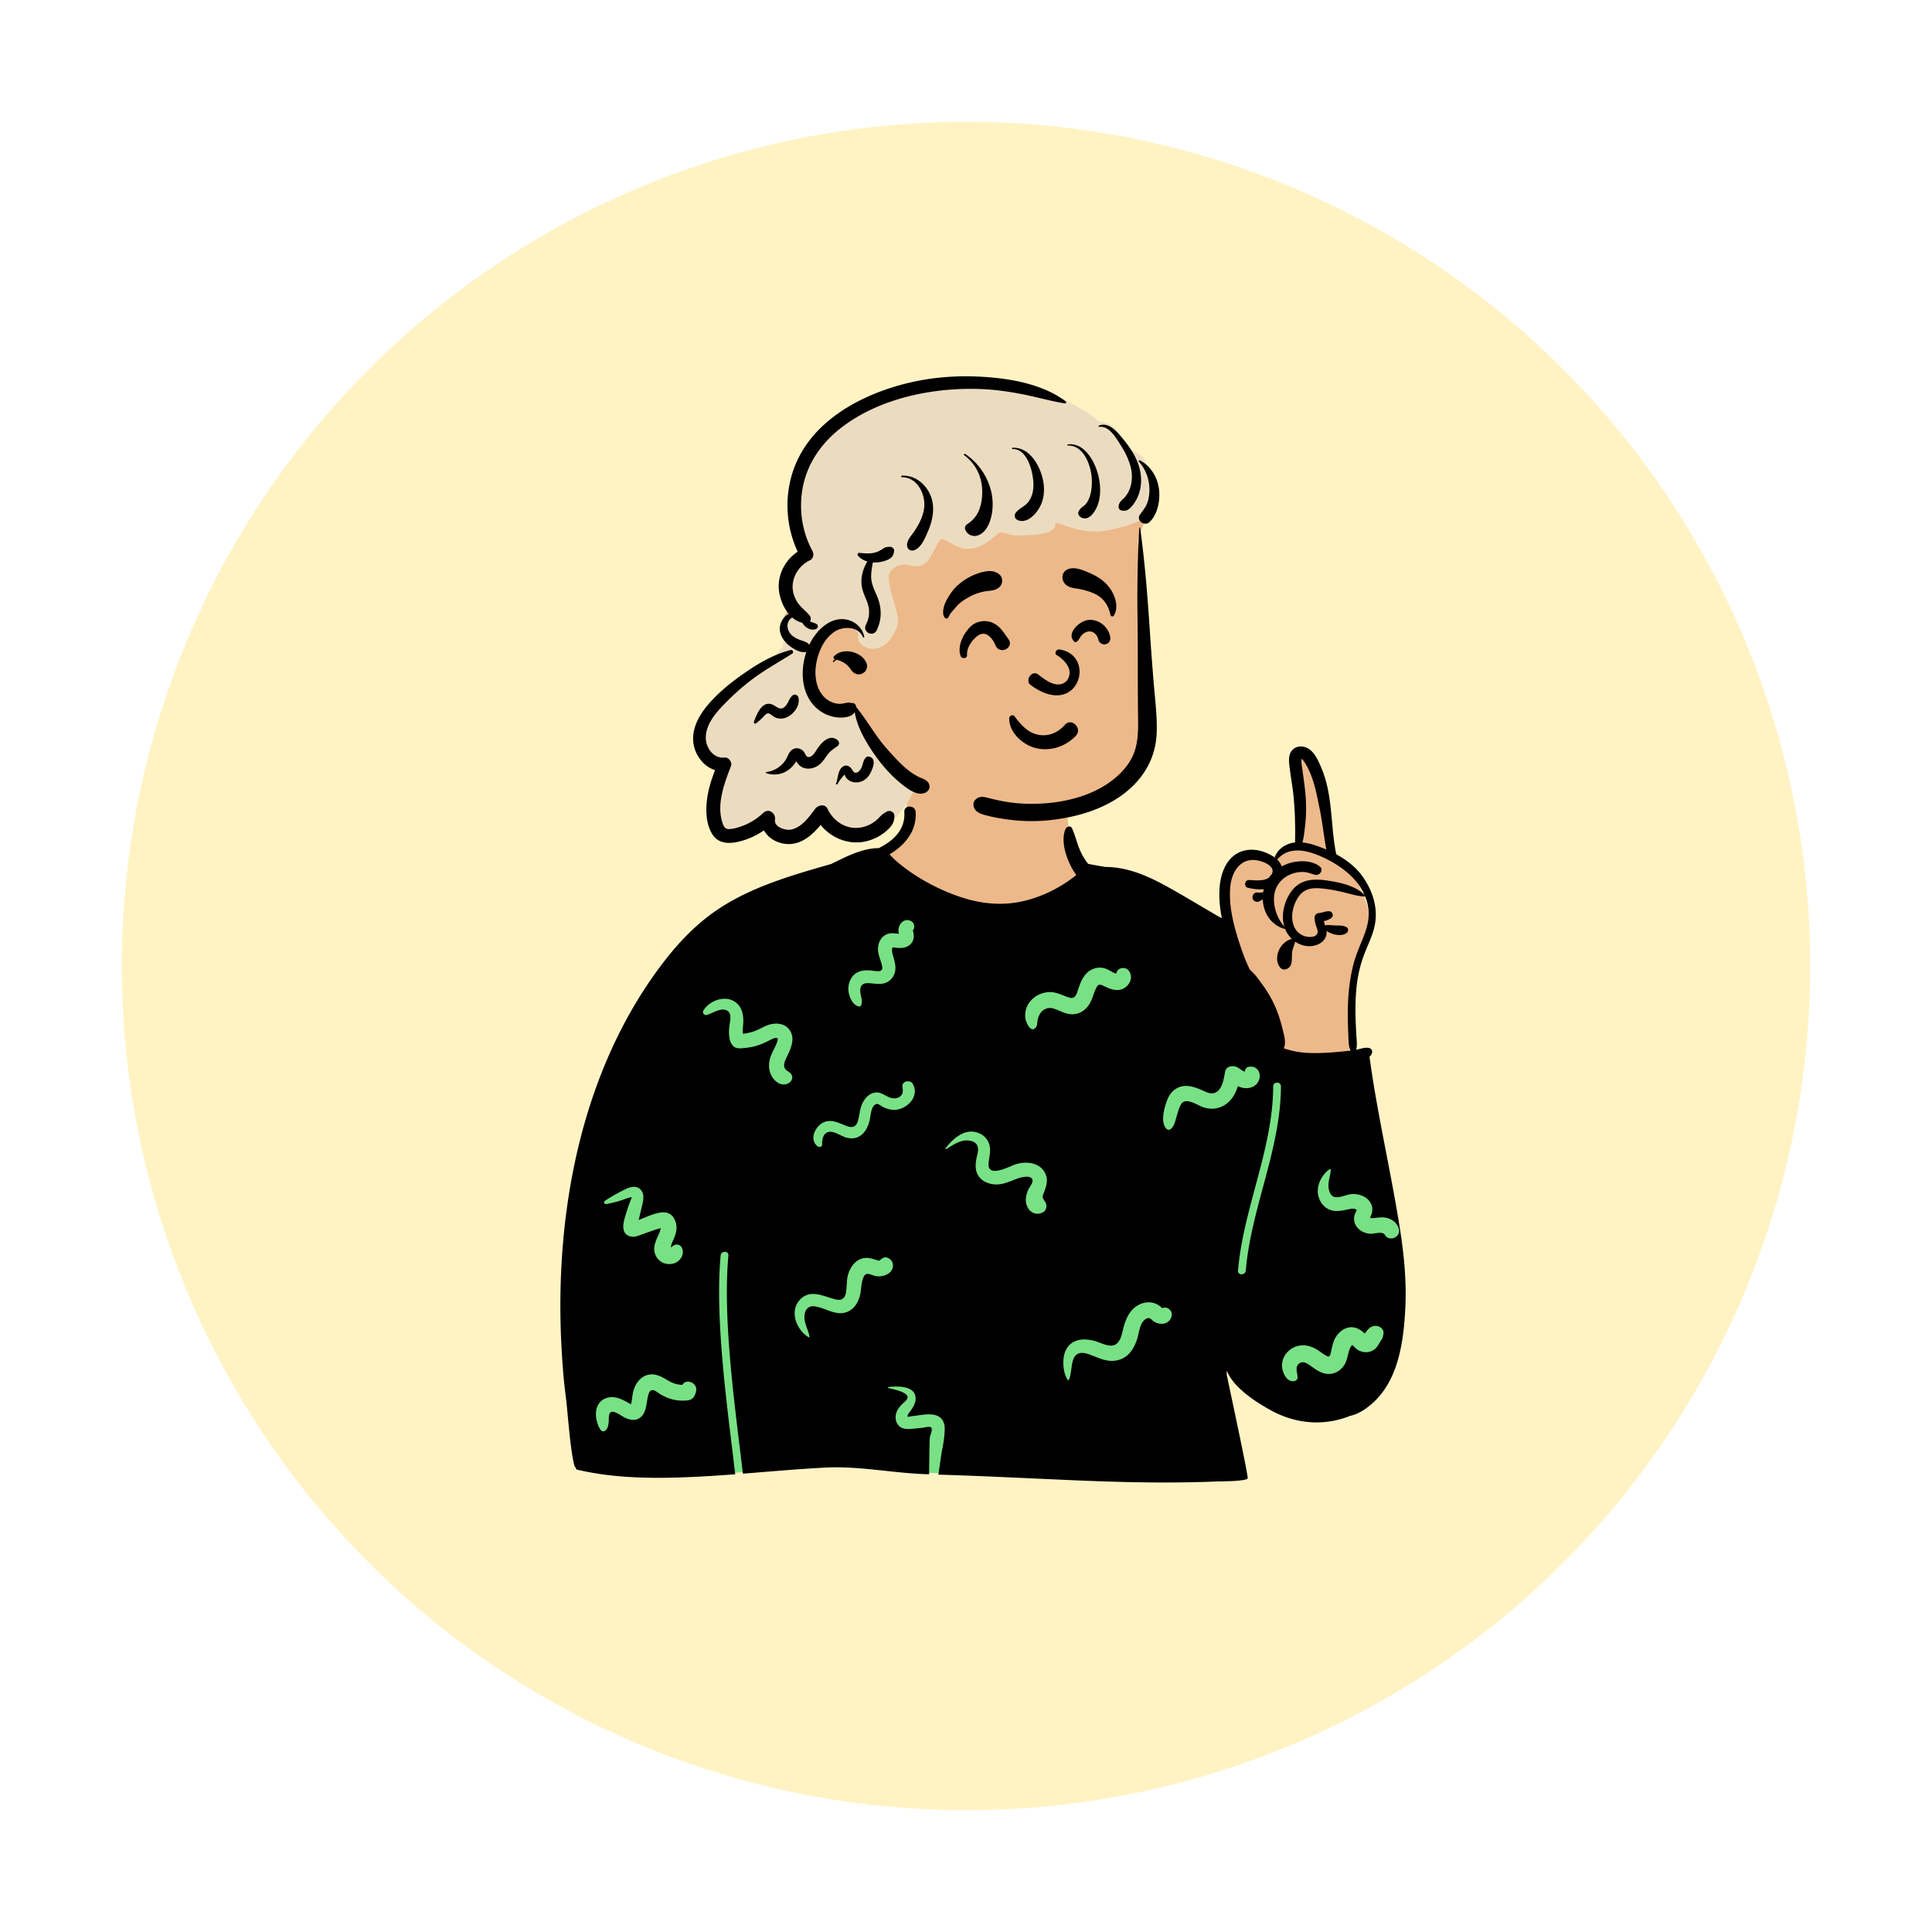 <svg width="1745" height="1745" fill="none" xmlns="http://www.w3.org/2000/svg">
  <g filter="url(#filter0_d)">
    <circle cx="872.5" cy="872.5" r="762.5" fill="#FFF3C4"/>
  </g>
  <path fill-rule="evenodd" clip-rule="evenodd" d="M1199.5 755.71c-9.03-24.87-2.24-56.358-20.86-76.938-5.5-3.346-8.42-1.484-10.69 4.35-1.36 7.677-4.57 34.111 6.96 34.099 1.45 16.509.54 33.138-3.01 49.339-8.51-1.364-14.71 3.007-20.91 6.259-4.63 2.424-9.26 4.226-14.85 2.562-23.07-4.067-29.64 20.159-29.92 39.933-.34 9.649-1.25 32.139-5.5 41.501-19.23-39.836-59.63-57.973-98.12-66.928-6.036-1.669-11.185-3.95-15.055-7.848-32.432-12.805-16.851-54.759-31.772-78.871-23.354-28.664-51.4-36.912-86.734-32-30.915 3.419-51.929 34.822-50.023 64.464.571 6.049-3.059 12.411-5.195 18.635-21.339 25.534-54.543 36.958-83.102 52.387-95.255 46.556-128.265 82.134-165.282 181.198-17.317 37.268-38.041 73.448-44.924 114.498-8.087 48.37-8.113 97.89-5.297 146.74-5.257.63.464 38.18 5.074 51.19 1.58 4.46 5.365 7.67 10.082 7.6 9.487 4.61 31.762 23.19 41.685 22.57 32.061-1.97 63.226 1.08 94.115-.5 33.418-1.71 66.514-7.94 100.075-7.13 58.527 1.41 16.624 4.88 77.176 7.63 38.224 1.77 177.677-19.11 215.797-15.7 31 6.52 45.14-4.48 40.41-36.86-1.74-12.42-7.33-40.03 11.04-41.2 8.69 1 15.88 9.69 22.39 14.76 57.5 42.81 116.24 11.99 120.87-58.39 8.72-59.03 20.93-72.97-5.63-131.91-84.03-219.43 42.58-189.618-42.91-292.395-6.67 5.813-4.98-9.7-5.89-13.045z" fill="#EDB98A"/>
  <path fill-rule="evenodd" clip-rule="evenodd" d="M796.009 802.537c54.77 27.934 98.083 41.901 129.939 41.901 31.855 0 87.962 6.504 168.322 19.513l39.68 87.204 87.56 17.107.39 2.279c4.27 24.472 12.42 54.089 26.4 90.609 26.56 58.94 14.35 72.88 5.63 131.91-4.63 70.38-63.37 101.2-120.87 58.39-6.51-5.07-13.7-13.76-22.39-14.76-18 1.15-13 27.69-11.15 40.43l.11.77c4.73 32.38-9.41 43.38-40.41 36.86-38.12-3.41-177.573 17.47-215.797 15.7-60.552-2.75-18.65-6.22-77.176-7.63-33.561-.81-66.657 5.42-100.075 7.13-29.264 1.5-58.776-1.16-89.063.23l-46.737-22.3c-17.286-123.77-14.66-204.93 7.878-243.46 22.425-38.35 52.453-101.384 90.084-189.108a151.02 151.02 0 011.744-1.834l165.931-70.941z" fill="#78E185"/>
  <path fill-rule="evenodd" clip-rule="evenodd" d="M1167.57 677.129c4.58-4.507 11.87-3.386 16.35.621 4.55 4.07 7.29 10.468 9.62 15.983 10.49 24.794 8.05 51.942 13.35 77.883 9.71 5.243 18.47 12.087 24.67 21.294 9.43 13.986 13.9 30.274 9.17 46.849-2.44 8.577-6.59 16.524-9.54 24.918-3.16 8.935-5.1 18.221-6.03 27.657-.91 9.26-1.03 18.571-.77 27.865.14 4.814.4 9.62.65 14.424.23 4.307.99 8.8-.04 13.019l-.12.486c.4-.062.79-.141 1.19-.227 3.38-.754 6.35-1.927 9.88-1.463 2.75.359 4.17 2.652 3.01 5.243a9.4 9.4 0 01-2 2.879c7.09 52.43 19.48 104.01 27.62 156.27 3.7 23.71 5.95 47.49 4.68 71.49l-.14 2.38c-1.29 22.04-4.47 46.33-15.67 65.61-5.23 9.02-12.43 17.03-21.14 22.8-4 2.64-8.27 4.71-12.92 5.74-24.09 9.59-49.56 7.24-72.27-5.44-10.21-5.7-20.4-12.34-28.74-20.59-4.05-4.01-7.96-9.11-10.36-14.69.01 1.26-.22 2.54.03 3.77l.51 2.44c3.78 18.11 18.2 85.07 18.39 90.69.1 3.03-25.42 2.96-28.19 3.05h-.08c-41.34 1.73-82.71.81-124.028-.9l-3.262-.14c-40.071-1.69-83.676-3.97-123.79-5.14l.083-.67c.48-3.61 2.817-19.63 3.077-20.86l.01-.04c1.137-4.58 3.33-18.83 2.175-23.56-2.973-12.18-16.372-9.4-25.8-8.11l-1.986.26c-1.526.21-5.239.76-5.204.8-1.002-1.05 1.381-4.01 1.968-4.8l.47-.65c2.533-3.55 4.824-7.23 4.574-11.8-.609-11.15-16.553-10.52-24.388-9.75-.552.05-.778.92-.142 1.05l1.546.32c4.971 1.06 16.011 3.78 15.762 7.9-.142 2.33-2.63 4.06-4.151 5.53-1.676 1.62-3.341 3.37-4.578 5.36-2.38 3.84-2.921 9.01-.566 13.01 2.717 4.6 7.536 5.14 12.362 4.72l.273-.02c1.062-.1 2.125-.21 3.187-.31l6.371-.62c1.578-.16 6.648-1.48 8.129-.57 2.099 1.3-.425 7.06-.899 8.95l-.025.14c-.407 2.74-.65 31.5-.691 33.4-31.262-.72-62.528-7.67-93.788-6.04-24.835 1.3-49.602 3.54-74.391 5.49l-.625-5.32c-6.871-57.95-17.643-134.4-12.473-191.71.404-4.49-6.6-4.46-7.002 0-5.345 59.26 6.356 138.87 13.163 197.56-10.553.8-21.109 1.53-31.678 2.09l-2.696.13c-35.964 1.8-73.084 1.91-108.28-6.34-1.086-.25-1.453-1.34-1.226-2.24-.35.2-.875.09-1.024-.4-4.1-13.52-6.182-47.93-8.04-62.82l-.125-.98c-1.908-14.46-3.002-29.1-3.79-43.65-1.593-29.12-1.4-58.27.753-87.36 6.853-92.76 34.141-186.475 91.415-261.025 13.846-18.02 29.608-34.509 48.521-47.261 18.554-12.515 39.367-21.329 60.485-28.487 13.96-4.736 28.138-8.788 42.317-12.831.536-.269 1.073-.533 1.613-.794l.811-.387c5.041-2.39 10.003-5.007 15.167-7.134l1.141-.464c7.483-3.001 16.201-5.658 24.301-5.566 13.12-6.608 24.139-16.593 23.071-32.61-.438-6.582 9.89-6.573 10.257 0 .963 17.487-9.81 29.888-23.543 38.211l.066.067.065.073a66.79 66.79 0 006.915 6.792c14.826 12.62 33.581 23.097 52.328 29.993 21.994 8.096 43.97 10.52 66.717 3.975 11.894-3.423 23.123-8.701 33.441-15.527a106.402 106.402 0 009.067-6.705c-2.739-3.745-4.927-7.78-6.765-12.06-3.692-8.612-6.748-20.278-2.976-29.372.928-2.24 4.613-3.623 5.899-.77 3.545 7.807 5.024 16.244 9.155 23.877a59.55 59.55 0 005.417 8.261c0 .14 15.509 2.792 15.509 2.792 18.751-.009 36.401 7.194 52.981 16.191 9.81 5.32 19.44 10.976 29.05 16.641l18.78 11.077c1.38.813 2.93 1.601 4.48 2.442-1.82-8.945-2.7-18.065-2.1-27.106.9-13.635 6.2-28.548 20.25-33.406 6.64-2.302 14.32-1.593 20.78.962 2.97 1.182 6.21 2.749 8.97 4.84 1.34-6.021 6.99-10.537 12.66-12.532a24.66 24.66 0 015.63-1.261c-.06-.966-.06-1.944-.05-2.95l.01-.761c.09-4.463.06-8.927-.04-13.382-.18-8.445-.58-16.716-1.44-25.135-.71-6.97-1.96-13.861-2.88-20.802l-.38-2.984c-.78-5.878-2.09-13.199 2.54-17.743zM603.634 1247.05l-1.565-.93c-5.125-3.02-10.404-5.81-16.613-4.41-5.915 1.33-10.11 6.13-12.315 11.55-1.042 2.55-1.585 5.13-1.987 7.85-.226 1.53-.378 3.07-.646 4.59l-.089.47c-.121.6-.307 1.44-.476 2.17-1.614-.71-3.239-1.83-4.56-2.5l-1.065-.54c-2.5-1.24-5.1-2.43-7.824-3-5.901-1.25-12.447.55-15.82 5.84-2.885 4.52-2.826 9.85-1.722 14.91l.079.36c.479 2.1 2.953 10.52 6.552 9.29 3.5-1.2 3.967-5.85 4.232-8.95l.02-.29c.119-2.34-.344-7.25 2.303-8.14 3.307-1.11 9.671 3.95 12.551 5.28 5.151 2.36 10.809 3.06 15-1.54 3.758-4.13 4.075-10.17 5.048-15.4l.251-1.32c.516-2.65 1.514-6.9 4.456-6.79 2.404.09 5.044 2.58 7.026 3.76a46.513 46.513 0 006.831 3.32c5.54 2.17 11.698 2.86 17.591 2.22 3.414-.37 5.637-2 6.844-5.21.409-.94.72-1.92.936-2.92 1.913-7.19-8.54-12.32-12.395-5.89-4.447-.17-8.586-1.37-12.643-3.78zm643.356-48.07c-3.19-2.27-7.52-1.78-10.36.78l-.17.16c-.79.76-2.57 2.75-3.73 4.49l-.36-.28c-.06-.04-.11-.09-.17-.13l-.15-.13c-2.36-1.99-4.82-3.82-7.85-4.63-7.9-2.12-15.08 3.17-18.53 9.95-1.64 3.21-2.34 6.53-3.15 10l-.07.32c-.33 1.62-.76 4.9-2.17 5.7-.53.29-1.71-.29-2.88-.97-2.66-1.53-5.06-3.5-7.67-5.12-6.13-3.8-13.1-5.37-19.99-2.63-6.81 2.71-11.7 9.12-11.81 16.58-.09 5.51 3.6 15.11 10.53 14.44 1.39-.14 3.18-.99 3.41-2.59.59-4.25-2.76-9.47 1.08-12.98 3.72-3.39 7.57-.54 10.93 1.81l2.41 1.7c3.92 2.71 7.95 5.2 12.9 5.5 6.27.37 12.06-3.09 15.22-8.43 2.85-4.82 2.89-10.28 5.12-15.23.49-1.08 1.75-2.08 1.33-2.58 1.69.88 3.87 3.42 4.92 4.13 5.24 3.54 12.25 3.51 16.85-1.18 1.83-1.87 2.99-4.17 4.35-6.37.49-.79 1.1-1.53 1.55-2.34.16-.3.43-1.42.65-2.42l.34-1.58.04-.26c.29-2.39-.56-4.27-2.57-5.71zm-201.92-20.89c-6.02-3.16-13.45-1.96-18.87 1.87-6.09 4.3-9.07 10.9-11.1 17.87-1.48 5.08-2.19 12.09-6.43 15.76-4.95 4.28-13.229-.26-18.445-1.95-6.311-2.04-13.895-2.87-20.053.15-6.035 2.95-8.943 8.99-9.566 15.45-.582 6.04.283 13.98 3.725 19.03.339.5.985.37 1.2-.15 2.262-5.57 1.826-11.95 3.663-17.71 1.962-6.16 6.558-7.46 12.394-5.8 6.087 1.72 11.661 4.95 17.922 6.1 6.67 1.23 13.28-.03 18.54-4.44 4.43-3.72 7.11-9.12 8.92-14.51 1.77-5.25 2.06-12.27 5.82-16.63.95-1.1 2.6-2.43 4.13-2.57 2.28-.21 3.11 1.48 4.95 2.78 4.86 3.43 12.62 3.5 15.59-2.53.98-1.98 1.46-4.78 0-6.72-2.55-3.38-4.65-3.36-8.02-2.62a2.56 2.56 0 01-.36-.37l-.1-.12c-.9-1.13-2.63-2.21-3.91-2.89zm-238.527-35.6c-.2-4.53-5.658-8.89-9.964-5.72-.695.51-1.379 1.03-2.049 1.56l-.275.3c-.801 0-1.548-.21-2.339-.47l-1.384-.44c-3.634-1.15-7.127-2.08-11.006-1.23-6.673 1.46-10.907 7.22-13.081 13.33-2.026 5.7-1.361 11.51-2.312 17.35-.901 5.53-3.746 7.7-9.088 6.51l-.274-.06c-10.626-2.55-22.732-9.66-32.048.09-10.064 10.54-3.481 27.28 7.535 34.05.482.29 1.014-.19.905-.7-1.464-6.8-5.734-13.3-4.303-20.52.992-5.01 4.471-7.38 9.437-6.58 10.445 1.68 20.214 10 30.927 3.96 5.351-3.02 8.299-8.69 9.632-14.49 1.201-5.23.86-11.13 3.161-16.06 2.517-5.39 6.757-1.48 11.325-.75 6.464 1.05 15.545-2.34 15.201-10.13zm350.407-161.242c.03-4.505-6.98-4.51-7 0-.26 57.082-26.96 109.842-31.76 166.362-.38 4.49 6.63 4.46 7.01 0 4.79-56.53 31.5-109.19 31.75-166.362zm-578.156 93.442c-3.686-4.18-9.086-2.88-13.473-.79-6.589 3.14-12.893 6.67-18.938 10.75-1.487 1.01-.549 3.19 1.201 2.85 4.433-.85 8.748-1.8 13.049-3.19 3.232-1.04 6.596-2.54 9.966-3.08a19.51 19.51 0 01-.769 2.28c-.553 1.53-1.195 3.03-1.741 4.56-1.084 3.06-2.062 6.16-3.01 9.26l-.471 1.56c-1.97 6.5-3.884 15.97 5.207 17.97 3.373.74 6.717-.73 9.855-1.88l.646-.24 11.446-4.05c1.363-.49 3.889-.82 5.02-1.67l-.181.87c-.234 1.15-.464 2.28-.96 3.43l-.277.64c-2.843 6.44-6.428 12.89-3.112 20.02 2.841 6.1 9.556 9 16.028 7.26 6.15-1.64 10.6-8.57 7.416-14.59-1.186-2.25-4.658-3.35-6.864-1.94l-.592.39c-.695.45-1.891 1.23-1.92 1.38-.165.04-.337.08-.512.12.371-1.09.621-2.77.947-3.51l1.198-2.72c2.228-5.11 4.16-10.31 2.459-16.04-4.868-16.42-21.379-7.09-33.558-2.4.177-.7.353-1.38.502-2.05.525-2.38 1.099-4.74 1.668-7.11l1.165-4.88c1.048-4.5 1.865-9.51-1.395-13.2zm623.136-18.33c.01-.38-.47-.68-.8-.46-7.79 5.24-13 16.17-10.07 25.48 1.42 4.52 4.44 8.49 8.68 10.68 5.27 2.73 11.09 1.69 16.64.52l2.35-.5c1.66-.35 3.29-.6 4.98-.14.58.16 1.25.67 1.8.78-.22.38-.47 1.05-.59 1.3l-.4.81c-.4.82-.8 1.67-1.04 2.53-.83 2.88-.63 5.98.72 8.67 2.49 5.01 7.73 7.84 13.19 8.32 3.25.29 11.43-2.56 13.37.89 3.84 6.84 14.78 2.24 12.66-5.34-1.44-5.12-5.52-8.43-10.58-9.81-2.69-.74-5.48-.64-8.21-.34-1.08.12-2.15.28-3.22.4l-.81.07c.21-.01-2.22-.07-3.2-.14l.21-.56c.03-.08.06-.15.08-.2 1.09-2.33 1.9-4.65 1.83-7.25-.12-4.69-3.16-8.79-7.15-11.05-3.67-2.08-8.05-2.91-12.24-2.45-4.59.51-11.13 4.15-15.65 2.24-3.4-1.45-4.56-6.49-4.61-9.8-.08-4.97 1.92-9.69 2.06-14.65zm-317.156-32.63c-12.528-5.63-23.286 3.98-30.637 13.16-.379.48.098 1.28.695.91l.977-.61c6.002-3.77 12.658-8.21 20.096-6.93 6.734 1.16 8.402 5.57 7.061 11.57l-.393 1.69c-1.424 6.18-2.517 12.58 1.031 18.33 3.349 5.43 9.884 7.81 16.005 7.95 7.06.17 13.153-3.12 19.608-5.41l.511-.17c2.741-.95 12.742-3.42 12.88 2.21.065 2.57-2.692 5.6-3.752 7.91-1.387 3.03-2.31 6.21-2.294 9.57.041 8.39 7.038 15.2 15.316 11.13 3.219-1.58 4.048-6.12 2.37-9.03-2.364-4.12-3.321-3.9-1.665-8.22l.478-1.21c2.038-5.2 3.661-10.56 1.371-16.02-4.574-10.9-18.288-12.22-28.086-8.61l-.358.14c-6.098 2.36-24.363 11.82-23.104-1.56.496-5.27 2.096-10.33.977-15.66-1.04-4.95-4.494-9.08-9.087-11.14zm-60.366-44.779c-2.286-4.027-9.964-2.586-9.327 2.526l.203 1.591c.261 2.178.318 4.224-1.187 6.161-1.826 2.35-4.951 3.061-7.788 2.701-6.005-.76-9.835-6.328-16.445-5.028-5.365 1.056-9.07 5.446-11.215 10.232-2.271 5.066-2.223 10.566-3.914 15.786-1.949 6-6.103 5.73-11.291 3.62l-1.117-.45c-4.963-2.07-9.943-4.36-15.474-3.37-9.185 1.63-17.095 15.76-8.489 22.58 1.553 1.23 4.268.59 4.202-1.74l-.008-.44c-.044-4.24 1.025-9.71 5.88-10.71 5.149-1.05 10.966 3.64 15.748 5 12.383 3.5 19.437-5.82 21.54-16.84l.077-.43c.672-3.85 1.202-10.994 5.237-12.801 2.153-.964 4.448 1.407 6.247 2.362 2.794 1.479 5.793 2.429 8.954 2.669 11.694.89 24.983-11.411 18.167-23.419zm292.642-15.226c-3.85-1.669-9.6-.74-10.54 4.289l-.57 3.164c-1.12 6.113-2.9 13.755-8.91 15.957-3.76 1.377-8.07-1.036-11.44-2.507-4.05-1.769-8-3.286-12.43-3.706-9-.852-15.7 4.351-18.88 12.484l-.27.724c-2.57 6.83-6.04 19.9-.42 25.45.82.8 2.47 1.2 3.48.44 3.32-2.49 4.16-6.58 5.3-10.42l.1-.33c1.21-3.98 2.2-8.37 4.38-11.964 4.06-6.675 14.65.947 19.75 2.704 8.36 2.89 17.04 1.2 23.43-4.979 4.04-3.906 6.43-8.85 8.07-14.083 1.05.542 2.14 1.011 3.31 1.328 4.46 1.209 9.76.571 13.16-2.81 6.37-6.346 2.91-17.73-6.81-15.89-1.92.363-3.17 2.192-3.4 4.06l-.13.295c-2.45-.808-5.12-3.318-7.18-4.206zm-450.653-56.699c-9.086-9.348-24.854-4.281-31.069 5.635-1.289 2.056.84 4.663 3.103 4.038 5.41-1.491 13.043-7.358 18.76-3.624 4.238 2.769 1.933 10.004 1.545 14.052l-.056.603c-.49 5.51-.602 13.049 3.69 17.174 2.47 2.374 6.259 2.053 9.517 1.714l1.035-.107c3.841-.386 7.656-1.064 11.334-2.245 3.382-1.085 6.586-2.56 9.764-4.122l.794-.393c1.406-.697 6.096-3.464 7.501-1.725.733.906-1.083 4.878-1.46 5.764-1.425 3.331-3.236 6.467-4.543 9.858-2.303 5.973-2.495 12.712.739 18.413 3.133 5.523 9.922 9.998 15.939 5.755 3.445-2.43 3.435-6.849 0-9.281-1.818-1.286-3.651-2.134-4.402-4.293-.98-2.814.282-5.799 1.503-8.404l1.461-3.099c3.239-6.92 6.474-14.879 1.95-21.952-4.672-7.304-14.167-7.419-21.35-4.377-4.099 1.736-7.84 4.065-12.112 5.409a47.28 47.28 0 01-8.95 1.892c-.674-3.643.28-7.72.29-11.339.016-5.497-1.008-11.257-4.983-15.346zM1134.95 776.99c-15.34-2.249-22.76 11.465-23.82 24.672-.95 11.99.99 24.015 4.03 35.674 1.14 4.323 2.42 8.594 3.75 12.795 2.16 6.748 4.49 13.487 7.34 19.981.87 1.96 1.74 3.929 2.72 5.82 3.36 2.753 6.23 6.461 8.84 10.025l1.72 2.354.46.635c4.44 6.074 8.23 12.375 11.32 19.228 2.96 6.527 5.15 13.331 6.86 20.277l.42 1.734c1.31 5.345 3.25 11.726.91 16.7 4.59 1.417 9.16 2.704 14.04 3.386 6.74.946 13.75 1.007 20.55.762 6.58-.241 13.14-.754 19.68-1.451l4.71-.519c.49-.055.98-.113 1.47-.174a3.07 3.07 0 01-.46-.761c-1.68-4.026-1.46-8.695-1.65-13.025l-.02-.48c-.24-4.804-.39-9.61-.45-14.424-.12-9.032.13-18.09 1.12-27.078.85-7.868 2.19-15.737 4.29-23.377 2.1-7.746 5.33-15.019 8.3-22.458 2.94-7.351 5.37-14.904 5.1-22.921-.16-5.094-1.28-10.048-3.18-14.73-.09.07-.2.122-.34.114-5.96-.219-11.6-1.943-17.36-3.396-6.11-1.548-12.37-2.818-18.61-3.571l-1.33-.155c-5.21-.585-10.89-.87-15.7 1.363-5.2 2.425-8.49 7.816-10.46 12.988l-.23.596c-3.51 9.805-2.7 22.893 8.16 27.533 3.37 1.444 11.07 2.328 12.8-2.241.78-2.083-.82-5.162-1.43-7.132-.71-2.346-1.17-4.657-1.12-7.107.04-2.149 1.69-3.771 3.78-3.944l.19-.012c3.79-.165 11.63-4.541 12.39 1.759.15 1.225-.79 2.512-1.78 3.108a21.071 21.071 0 01-6.25 2.45c.3 1.312.72 2.599 1.13 3.877.25-.123.52-.201.81-.228 3.21-.262 6.39.246 9.6.28l1.75.013c2.5.024 4.67.158 7.09 1.449 2.23 1.19 1.84 4.175 0 5.452-4.82 3.344-12.99 1.383-18.01-2.013.22 1.725.11 3.484-.62 5.33-2.18 5.48-8.4 8.21-13.96 8.446-4.95.21-9.68-1.348-13.62-4.078-.81 2.879-2.1 5.645-2.66 8.63-.74 3.92.14 8.506-1.23 12.191-1.36 3.712-6.64 6.196-9.7 2.555-4.47-5.321-3.08-13.749.85-19.14 2.1-2.853 5.89-6.127 9.76-6.643-2.68-2.529-4.84-5.654-6.19-9.102a.494.494 0 01-.34.017c-12.57-3.438-19.42-14.834-19.84-26.798-.93.665-1.89 1.261-2.89 1.794-2.41 1.296-5.5.157-6.24-2.53-.69-2.503 1.3-5.591 4.09-5.382 1.59.131 3.2.14 4.78-.123.22-.035.43-.078.65-.122a29.1 29.1 0 01.55-2.748c-4.75.542-9.72-.237-14.32-1.252-3.96-.866-3.04-7.159.95-7.01l.64.028c5.22.251 12.93 1.094 17.41-2.216a28.53 28.53 0 012.61-3.23c.12-.254.23-.524.32-.805 2.41-6.932-8.99-10.887-14.13-11.64zm-137.647 97.514c-5.969-1.596-12.252.579-16.357 5.086-3.45 3.789-5.237 8.441-6.834 13.197l-.911 2.736c-1.328 3.874-2.852 6.948-7.595 5.471-6.079-1.893-11.349-5.191-17.959-4.931-6.009.237-11.89 2.822-16.073 7.154-4.279 4.431-6.323 10.605-5.414 16.688l.059.372c.474 2.803 4.572 12.805 8.917 8.2 1.938-2.053 1.556-4.326 2.016-6.935.438-2.486 1.374-4.923 2.909-6.939 2.72-3.572 7.095-4.965 11.372-3.701 5.642 1.667 10.624 5.104 16.702 5.185 6.393.086 11.821-3.23 15.347-8.434 2.847-4.202 3.862-9.12 5.866-13.689l.193-.435c1.682-3.76 2.828-5.117 6.681-3.319l1.346.645c5.772 2.741 12.252 5.25 18.222 1.385 5.54-3.589 7.9-10.802 3.24-16.055-2.57-2.899-8.52-2.406-10.19 1.314-.3.64-.57 1.288-.84 1.939-.51-.156-1-.345-1.47-.609-3.13-1.41-5.84-3.42-9.227-4.325zm-174.269-42.465c-6.81-3.669-12.495 3.548-11.407 10.066l.053.285c.04.197.132.626.246 1.118a8.027 8.027 0 01-1.034-.191l-1.582-.193c-2.487-.289-4.898-.44-7.387.359-5.875 1.885-8.764 7.595-8.906 13.448-.141 5.832 2.877 10.537 3.763 16.108.907 5.698-4.991 4.071-8.841 3.654l-.151-.016c-5.356-.541-10.987-.551-15.438 2.94-4.598 3.605-6.634 9.835-5.985 15.538.586 5.152 3.81 13.08 9.649 13.894.577.081 1.233-.046 1.529-.622 2.361-4.591-.924-9.661-.553-14.506.409-5.327 3.805-6.214 8.489-5.869 4.545.335 9.078 1.299 13.567-.057 4.87-1.472 8.404-5.65 9.403-10.579 1.102-5.432-.923-10.487-2.237-15.65-.437-1.714-.651-3.439-.35-5.192.065-.379.394-.729.513-.879.747-.14 1.866.218 2.506.286l.907.09c4.932.445 9.683.147 13.207-3.928 1.806-2.088 2.473-4.64 2.293-7.333l-.091-1.088c-.096-1.046-.28-2.427-.824-3.002l-.007-.028c.182-.245.355-.497.514-.758l.153-.265c1.511-2.518.635-6.21-1.999-7.63zm348.866-63.88c-6.78 0-13.19 2.214-18.32 8.244 1.83 1.742 3.29 3.764 4.1 6.136a37.565 37.565 0 017.89-3.212c8.31-2.32 19.67-2.285 26.65 3.413 3.66 2.976-.36 8.314-4.3 7.395-3.52-.822-6.59-2.345-10.29-2.52-3.21-.158-6.36.262-9.44 1.19-4.7 1.419-8.97 4.105-12.11 7.807a22.817 22.817 0 00-2.74 4.044c-5.87 11.132-1.45 27.096 6.65 36.259-3.18-10.555-.01-23 6.32-31.743 7.61-10.527 19.01-11.72 31.01-10.077l.4.055c11.61 1.638 25.99 4.499 34.67 13.032a48.429 48.429 0 00-2.98-5.724c-6.58-10.835-17.5-19.289-28.82-25.319a98.949 98.949 0 00-5.73-2.845c-7.25-3.334-15.34-6.135-22.96-6.135zm3.71-82.689l-.03.123c0 .023-.01.046-.01.069-.4 3.559.54 7.644 1.02 11.236l.07.51c1.02 8.174 2.35 16.357 2.79 24.593.43 7.92.26 16.134-.69 24.02l-.14 1.124c-.56 4.298-.89 9.339-2.34 13.75 5.58.534 11.16 2.328 16.24 4.237 1.82.69 3.63 1.417 5.43 2.188-2.25-12-3.46-24.174-5.91-36.138l-.48-2.381c-2.67-13.235-5.17-26.555-12.05-38.395-.92-1.575-1.91-2.897-3.03-4.306-.25-.323-.54-.533-.87-.63z" fill="#000"/>
  <path fill-rule="evenodd" clip-rule="evenodd" d="M1032.89 423.435c-1.95-4.906-5.38-11.071-11.13-11.317-4.44-13.588-15.49-27.426-30.864-27.058-45.115-46.136-101.912-43.961-161.295-34.194-31.328 5.81-63.139 17.188-86.506 39.64-27.985 26.433-38.882 72.555-16.967 105.98-18.94 10.15-19.308 34.236-11.208 51.616-9.737 6.733-10.328 23.075.635 28.211-.583 2.387-.17 4.855.941 6.977-5.436 4.525-12.511 7.867-18.36 10.74-2.585 1.27-4.077 3.345-4.696 5.682-19.206 12.6-67.095 43.391-66.524 67.898-.282 12.785 9.201 21.199 20.726 24.549-6.857 13.709-12.062 29.72-5.498 44.508 1.814 4.468 15.408 17.599 16.093 17.841 1.196 1.026 20.698-7.928 30.176-12.495 1.838 11.956 14.623 18.22 25.642 14.123 10.449-3.15 16.872-11.996 23.463-20.042 8.747 19.082 34.484 19.301 51.119 11.074 14.938-6.901 26.294-19.549 32.62-34.791 33.592 16.444 72.894 21.238 109.39 14.67 2.342 4.145 7.527 6.929 12.145 5.325 19.407-5.834 40.865-6.161 57.318-19.528 34.29-24.612 37.17-69.986 34.78-108.664-2.12-38.564-.26-77.449-7.27-115.597 3.04-11.231 8.1-21.16 12.78-31.712 5.09-11.064 4.98-27.512-7.51-33.436z" fill="#EDB98A"/>
  <path fill-rule="evenodd" clip-rule="evenodd" d="M877.218 346.887l1.332.005c2.204.014 4.404.058 6.598.13 11.597.382 23.69 1.886 37.307 4.461l2.07.398c3.387.663 6.421 1.328 11.26 2.459l9.604 2.263c4.89 1.139 8.489 1.928 11.81 2.562l.434.082s25.593 12.267 33.858 20.337l.825.812.351.35 3.593.114.035.454.031.004c3.568.555 6.794 2.403 9.794 5.28l.32.312.31.31c2.34 2.378 4.21 4.913 6.78 8.93l.58.918 1.04 1.657.85 1.331c.55.87 1.08 1.731 1.58 2.584l.5.851.36.625 9.28 5.412c1.34.78 2.56 1.789 3.67 2.998l.3.335.3.344 2.52 3.008-.51.531.25.324.44.604.43.613.42.621.18.273.27.589.14.294.1.242.32.163.64 1.163c3.35 6.035 5.15 12.889 5.27 19.932.09 4.858-.51 9.27-1.94 13.526-.98 2.943-2.3 5.255-4.58 8.439l-1.8 2.472-.37.51-.44.621-.21.295c-2.93 4.245-27.98 12.28-43.374 12.668l-.463.01-.593.006a48.9 48.9 0 01-4.257-.161c-5.923-.495-11.46-1.742-17.893-3.78l-1.335-.431-7.088-2.381a40.305 40.305 0 00-.533-.174l-.648-.203c-1.56-.479-2.695-.754-3.468-.854l-.157-.019-.016.294-.006.276.001.225c.045 3.262-1.936 5.64-5.009 7.155-1.957.965-4.478 1.654-7.644 2.171l-.505.081c-5.173.799-11.342 1.14-21.663 1.374-.393.009-.789.004-1.189-.014-2.216-.102-3.957-.479-7.195-1.409l-1.53-.439-.83-.229c-1.539-.416-2.397-.582-3.207-.628l-.236-.009-.234-.004c-.972-.002-1.675.215-2.367.743l-.354.283-4.758 3.986c-.62.516-1.175.973-1.582 1.297l-.166.131c-6.53 5.12-12.757 8.045-20.092 8.324l-.491.014-.511.006c-.373.001-.747-.006-1.122-.02-3.089-.118-6.295-1.263-10.674-3.471l-.907-.464-.635-.331c-.325-.171-.663-.35-1.03-.547l-3.266-1.747-1.67-.873c-1.994-1.025-3.106-1.52-3.855-1.724l-.122-.032-.07.067c-1.732 1.692-3.219 3.82-4.819 6.759l-.241.447-.35.666-2.272 4.523-.429.842c-1.687 3.264-3.021 5.351-4.768 7.182-2.534 2.657-5.603 4.199-9.363 4.446l-.379.021-.448.011c-1.771.017-3.647-.255-5.682-.82l-.473-.136-.46-.141c-3.032-.957-7.824-.361-11.63 1.659-4.133 2.193-6.409 5.541-6.308 9.818.05 2.125.295 4.403.724 6.872l.122.678c.564 3.052 1.329 6.114 2.507 10.199l2.533 8.545.286.997.286 1.026a78.89 78.89 0 011.01 4.021c1.034 4.687 1.206 8.206.17 11.205-4.569 13.221-12.498 20.244-21.523 20.541l-.312.007-.386.001c-6.934-.075-13.217-4.593-13.141-10.446a4.786 4.786 0 01.328-1.701l.092-.219.045-.093-.072-.175c-2.131-5.101-7.06-8.825-12.847-9.555l-.328-.038-.325-.032a19.582 19.582 0 00-.935-.057l-.294-.007-.352-.003c-7.713.012-15.345 5.147-21.349 13.545a46.85 46.85 0 00-3.458 5.684l-.343.678-1.67 3.415-1.127 3.302c-6.213 18.186-3.067 37.216 9.059 47.055l.37.295c4.369 3.425 9.506 5.508 14.992 6.068.631.065 1.266.106 1.877.122l.454.008.52-.002c1.788-.023 3.497-.246 5.033-.66 1.252-.338 2.124-.748 2.731-1.272a4.01 4.01 0 00.398-.386l.093-.111.035-.047 8.288 1.229c1.41 8.948 5.482 18.22 12.106 28.852l.418.667.728 1.146.74 1.148c7.795 11.989 16.488 22.084 26.044 29.831l.668.536.895.71.822.644c1.597 1.239 2.927 2.204 4.258 3.065l.334.213 3.142 1.991-1.459 3.422c-3.404 7.984-8.101 15.242-13.89 21.422l-.546.576-4.024 4.15-3.095-3.94c-.023-.03-.093-.068-.175-.083l-.056-.007h-.032l-.042.004-.05.014-.05.022c-2.317 1.256-3.589 2.216-5.417 4.096l-.266.275-.308.325-.426.443c-1.899 1.946-3.929 3.603-6.141 4.983-5.11 3.184-10.782 4.954-16.655 5.114l-.552.01h-.555a29.954 29.954 0 01-.598-.011c-12.254-.339-23.234-8.19-28.632-19.696-.214-.457-.411-.606-.774-.636l-.104-.005-.129-.002c-.9.006-2.003.542-2.618 1.261l-.11.137-2.066 2.776-.792 1.048c-7.369 9.674-13.419 14.966-21.546 16.573a13.65 13.65 0 01-2.035.235l-.436.018h-.255c-3.495.01-7.523-1.003-10.662-2.786-4.152-2.358-6.72-5.985-6.394-10.48l.024-.288.058-.481c.271-2.399-1.649-3.703-3.12-2.525l-.099.084-.121.11c-6.055 5.678-13.019 10.034-20.519 12.723l-.663.233-.986.336c-4.73 1.596-8.066 2.388-11.578 2.45-3.039.052-5.567-1.044-7.395-3.152-1.219-1.406-1.964-2.968-2.708-5.248l-.124-.386-.271-.887-.169-.576c-2.176-7.657-2.223-15.844-.514-24.878 1.276-6.747 3.308-13.266 6.724-22.403l.663-1.761 1.368-3.594c.138-.36-.684-1.619-1.193-1.76l-.059-.011-.465.049c-.325.031-.653.053-.989.066l-.512.012h-.335c-11.097-.113-19.573-10.996-19.495-22.523.086-10.799 5.516-20.084 15.885-31.105l.901-.95.975-1.009.963-.986c9.214-9.381 18.633-17.57 28.441-24.593l.813-.579.904-.638c3.303-2.317 6.514-4.419 10.958-7.181l2.617-1.615 10.603-12.512c.255-.144.505-.288.752-.432l.135-4.34 10.216.21c-2.593-1.33-4.74-2.943-6.485-5.011-5.798-6.876-5.071-16.428 1.98-21.121l.248-.162 2.972-1.835 2.432 2.134c2.119 1.858 4.366 3.09 6.709 3.659l.37.084 1.834.389.356.578.207-.3a.298.298 0 00-.017-.088l-.018-.043-.039-.059-.231-.284-.255-.305c-.815-.959-1.731-1.889-3.393-3.49l-1.167-1.121-.908-.884c-2.382-2.34-3.651-3.789-5-5.802-3.357-5.008-5.253-10.655-5.332-16.391-.165-11.927 7.254-23.203 18.247-28.35.384-.18.669-1.461.207-2.308-10.644-19.53-13.598-42.94-8.251-64.717 4.989-20.318 17.401-38.252 35.17-51.99 30.505-23.585 72.821-35.747 117.719-36.166l1.361-.009h1.307z" fill="#ECDCBF"/>
  <path fill-rule="evenodd" clip-rule="evenodd" d="M714.088 587.126c2.021-.507 3.106 2.209 1.391 3.3-10.891 6.927-22.142 13.114-32.663 20.651-10.006 7.165-19.249 15.327-27.868 24.103l-.955.977c-7.792 8.016-16.421 18.214-16.509 30.039-.067 9.191 7.019 19.224 16.906 18.016 3.725-.455 7.149 4.271 5.849 7.678l-1.367 3.591c-5.501 14.533-11.098 30.999-6.753 46.288l.16.546c1.051 3.501 2.159 6.595 6.222 6.525 3.772-.067 7.696-1.339 11.227-2.552 7.326-2.52 13.965-6.722 19.601-12.007 4.984-4.673 11.353.075 10.682 6.015l-.024.19c-.918 6.665 9.701 9.76 14.528 8.807 9.532-1.885 16.328-11.435 21.741-18.716 2.602-3.498 8.922-4.876 11.208 0 4.53 9.658 13.868 16.876 24.791 17.179 5.674.157 11.118-1.458 15.924-4.453 1.961-1.223 3.715-2.677 5.324-4.326l.399-.416c2.381-2.523 4.024-3.865 7.064-5.513 2.996-1.623 6.871.39 6.853 3.932-.025 4.588-1.369 7.638-4.533 10.965-2.617 2.756-5.728 5.175-8.998 7.109-6.571 3.882-14.383 6.066-22.033 5.814-12.058-.4-23.568-6.41-31.029-15.757-7.618 9.108-17.068 17.477-29.348 17.252-9.193-.168-17.76-4.953-21.865-12.368-5.795 3.995-12.155 7.119-18.959 9.159l-.606.179c-9.631 2.803-20.714 3.917-26.913-5.644-5.82-8.976-6.254-21.406-4.92-31.667 1.191-9.165 4.011-17.869 7.249-26.453-9.217-2.753-16.372-11.411-18.83-20.745-3.718-14.113 3.495-27.8 12.411-38.287 9.686-11.392 21.877-21.027 34.159-29.46 12.249-8.41 25.972-16.313 40.484-19.951zm314.962-110.391c.02-.392.66-.53.72-.099 4.23 30.7 6.68 61.339 8.71 92.25 1.03 15.66 2.2 31.304 3.47 46.945 1.23 14.998 3.27 30.396 2.81 45.456-.72 23.581-12.17 42.755-30.95 56.553-17.991 13.224-40.311 19.762-62.209 22.524-12.718 1.604-25.612 1.681-38.344.174-6.612-.783-13.216-1.825-19.693-3.389l-2.8-.701c-5.1-1.302-10.795-3.07-11.522-9.112-.353-2.925 1.201-5.084 3.711-6.552 3.273-1.915 7.025-.788 10.397.085 5.683 1.47 11.426 2.732 17.233 3.605 12.475 1.876 25.298 1.987 37.836.688 21.091-2.186 43.339-9.026 59.601-23.154 7.07-6.139 13.21-13.619 16.44-22.506 4.16-11.425 3.54-23.889 3.4-35.853-.32-27.818-.03-55.636-.42-83.457-.39-27.906-.05-55.592 1.61-83.457zM816.956 346.728c24.644-6.356 49.655-8.007 74.969-6.094 23.873 1.803 51.068 7.144 70.566 21.828.946.712.38 2.061-.791 1.874-13.035-2.077-25.742-5.857-38.721-8.357-12.484-2.405-25.193-4.211-37.904-4.629-42.992-1.417-90.83 8.325-125.496 35.128-16.256 12.567-28.661 29.466-33.598 49.572-5.063 20.622-2.323 42.924 7.844 61.579 1.464 2.686.86 6.935-2.194 8.365-9.269 4.339-15.87 13.953-15.727 24.326.069 5.032 1.804 9.857 4.591 14.016 2.948 4.398 7.435 7.475 10.732 11.582 1.298 1.618 1.348 3.845.32 5.335 1.928.844 4.007 1.298 5.905 2.295 1.608.847 1.654 3.489 0 4.322-4.184 2.107-8.707-.129-11.53-3.526a16.327 16.327 0 01-1.338-1.882c-3.381-.716-6.411-2.413-9.057-4.735-5.041 3.019-5.732 9.739-1.401 14.874 2.211 2.621 5.353 4.239 8.529 5.402l.381.138c3.09 1.097 5.921 1.71 7.929 4.182 1.324-2.76 2.844-5.362 4.538-7.733 6.161-8.618 15.631-16.264 26.867-15.293 8.802.759 16.428 7.06 18.232 15.754.133.644-.837 1.146-1.126.475-4.223-9.847-17.584-10.209-25.543-5.077-9.361 6.035-14.476 17.408-16.529 28.001-2.02 10.434-.852 23.124 6.957 31.061 3.196 3.248 7.543 5.494 12.08 6.085 2.218.291 4.174.005 6.295-.422l1.406-.294c.975-.201 1.944-.364 2.967-.274l1.524.205.865.405c.751.337.683.245-.203-.278 2.589-.212 3.927 1.701 4.069 3.799.082.053.162.11.228.191 9.825 12.024 17.12 25.844 27.546 37.474l3.053 3.407c7.846 8.728 16.804 18.191 27.463 22.719l1.268.524c3.101 1.31 6.215 3.103 6.611 6.841.354 3.349-2.285 5.868-5.328 6.65-6.93 1.777-14.83-4.381-19.905-8.422-10.914-8.687-20.086-19.76-27.661-31.41l-.749-1.161c-6.227-9.724-12.079-20.815-13.898-32.357l-.328.532a1.233 1.233 0 01-.056.083c-.371.504-.78.93-1.254 1.338-1.274 1.1-2.829 1.742-4.443 2.178-3.031.818-6.354.979-9.47.661-6.329-.647-12.244-3.056-17.247-6.978-15.232-11.946-17.03-34.174-10.87-52.208-5.055 1.207-10.813-2.195-14.76-5.11-4.527-3.345-8.259-8.174-9.151-13.854-.886-5.636 2.708-13.1 8.038-15.275-5.531-6.64-8.751-16.063-9.083-23.608-.578-13.125 6.395-25.53 17.1-32.691-10.067-21.575-12.007-46.605-5.228-69.512 13.451-45.458 58.51-70.878 101.716-82.021zm-38.352 345.376l.126-.399c1.072-3.516 2.457-10.508 7.709-7.846 5.017 2.542 1.814 10.068.059 13.732-2.099 4.384-5.725 7.899-10.595 8.84-3.961.766-8.311-.218-11.082-3.278-.808-.892-1.264-1.871-1.742-2.951-.187-.42-.271-.708-.306-.895-.045.206-.175.512-.506.873-2.21 2.415-4.299 5.227-5.903 8.085-.38.675-1.577.202-1.274-.538 1.868-4.57 1.554-11.637 5.719-14.943 3.671-2.914 7.121-.62 9.063 2.773l.099.177c2.838 5.153 7.361.259 8.633-3.63zm-39.935-16.513l.384-.533c3.925-5.365 10.545-11.818 17.169-6.829 2.107 1.587 2.185 4.235 0 5.81l-.826.59c-2.894 2.052-5.776 3.989-7.901 6.931-2.31 3.199-4.384 6.586-7.489 9.096-5.492 4.437-14.368 5.312-19.133-.67l-.469-.594a18.396 18.396 0 01-1.227-1.748l-.29.401-.079.114-.066.102c-1.959 3.13-4.433 5.707-7.515 7.741-5.857 3.864-12.457 4.402-19.083 2.356-.648-.201-.474-1.07.153-1.128 7.852-.733 15.502-6.311 18.696-13.494l.36-.806c1.293-2.857 2.74-5.572 5.933-6.694 3.108-1.093 6.371.061 8.502 2.412 1.782 1.965 2.24 5.871 5.455 5.009 3.52-.943 5.502-5.351 7.426-8.066zm-22.488-47.719c1.739-1.322 4.462.096 4.941 2.011 2.17 8.67-6.841 18.886-15.501 19.155-2.229.068-4.373-.471-6.347-1.503-1.532-.8-3.345-2.845-5.026-3.183-2.171-.437-4.095 2.455-5.624 3.939-1.896 1.842-3.773 3.553-5.898 5.123-.849.627-2.166-.427-1.807-1.39l.719-1.916c2.601-6.819 7.083-16.774 15.469-13.945 4.11 1.387 7.202 6.062 11.529 2.36 3.465-2.964 3.788-7.797 7.545-10.651zm37.002-34.903c7.818-8.974 26.197-4.234 29.682 6.684.77 2.411-.033 5.545-1.917 7.252-2.481 2.249-6.02 2.929-9.033 1.166-2.592-1.517-3.656-3.999-5.562-6.128-2.794-3.12-6.595-4.852-10.512-6.093a11.272 11.272 0 00-2.708 2.006c-.418.418-1.208-.155-.837-.646a11.292 11.292 0 011.821-1.879l-.337-.098c-1.031-.288-1.254-1.508-.597-2.264zm50.812-99.085c1.752.002 3.793 1.648 3.569 3.569l-.067.533c-.505 3.657-1.68 5.728-5.341 7.428-3.106 1.439-6.368 2.235-9.773 2.55a24.518 24.518 0 01-4.034.024l-.291 1.678c-.578 3.358-1.113 6.718-1.213 10.14-.188 6.345 2.18 11.573 4.719 17.237 4.874 10.881 5.422 21.742.115 32.607-.776 1.589-2.974 2.884-4.747 2.723-2.299-.208-3.41-.874-4.747-2.723-1.123-1.553-.866-3.748-.088-5.372l.088-.178c2.674-5.18 3.517-11.032 2.151-16.727-1.283-5.351-4.189-10.161-5.487-15.497-2.115-8.691.137-17.311 4.538-24.767-3.322-.957-6.394-2.662-8.443-5.262l.008-.003c-.782-.836-.355-2.582 1.018-2.477l1.553.125c4.442.372 8.532.758 13.024-.481 2.303-.635 4.29-1.694 6.267-2.977l.424-.278c2.473-1.644 3.845-1.876 6.757-1.872zm10.632-64.234c11.136-.633 20.643 6.716 25.265 16.499 5.02 10.621 2.914 22.808-1.517 33.258l-1.259 2.925c-2.204 5.067-5.097 11.093-9.61 13.812-5.069 3.054-9.451-.488-7.956-6.118.891-3.353 3.302-5.939 5.253-8.707 1.82-2.584 3.519-5.259 5.008-8.049 2.918-5.472 5.097-11.568 5.073-17.837-.041-11.443-7.601-24.556-20.257-24.388-.904.011-.89-1.345 0-1.395zm56.322-18.463c-.694-.527-.074-1.699.702-1.204 12.914 8.213 22.556 23.64 24.497 38.796 1.078 8.409.255 17.395-3.326 25.156-2.054 4.453-5.58 8.704-10.509 9.925-4.532 1.121-9.203-1.467-10.609-5.891-.545-1.716.393-3.511 1.81-4.448 4.595-3.038 8.294-6.871 10.458-12.028 2.252-5.362 3.15-11.051 3.177-16.835.067-13.543-5.338-25.216-16.2-33.471zm157.751 5.87c-.6-.662.15-1.639.94-1.224 9.34 4.91 15.27 14.315 16.97 24.615 1.66 10.084-.58 23.812-8.38 31.105-4.41 4.117-12.3-1.358-8.64-6.661 2.59-3.739 5.38-6.819 6.85-11.238 1.32-3.943 1.79-7.919 1.72-12.062-.16-9.039-3.39-17.796-9.46-24.535zM914.554 404.43c15.95-.76 25.617 17.448 27.831 31.02 1.367 8.386.34 17.022-4.29 24.295l-.274.423c-3.82 5.81-10.765 12.5-18.249 9.749-3.167-1.164-4.01-4.557-1.882-7.131 3.255-3.94 8.288-5.546 11.349-9.753 3.435-4.718 4.56-10.629 4.361-16.367l-.027-.634c-.532-10.554-5.566-30.812-18.819-30.453-.743.019-.735-1.115 0-1.149zm49.892-3.026c15.428-1.972 24.824 16.178 27.722 28.681 1.809 7.817 2.205 16.536-.11 24.294l-.172.553c-1.885 5.79-7.444 15.71-14.702 12.751-1.988-.81-4.018-3.018-3.066-5.399 1.216-3.043 2.971-3.832 5.309-5.78 1.801-1.499 3.059-3.651 3.985-5.771 2.466-5.649 3.016-12.249 2.679-18.337l-.046-.721c-.872-11.891-7.32-29.612-21.599-29.286-.652.015-.607-.908 0-.985zm28.246-17.063c8.588-3.27 15.618 4.94 20.558 10.8 6.18 7.342 11.79 15.251 14.96 24.391 2.83 8.144 3.32 17.199.78 25.489-1.26 4.104-3.22 7.911-5.9 11.261l-.34.422c-2.79 3.399-5.48 5.487-10.05 4.271-1.85-.497-2.64-2.334-2.32-4.089.69-3.751 2.62-4.726 5.13-7.344 2.21-2.31 3.84-5.154 4.95-8.145 2.27-6.169 2.39-12.853.86-19.209-1.71-7.115-5.07-13.685-8.95-19.842l-.84-1.319c-4.12-6.509-9.99-16.534-18.675-15.477-.743.091-.753-.985-.163-1.209z" fill="#000"/>
  <path fill-rule="evenodd" clip-rule="evenodd" d="M954.272 675.227c-6.447 1.868-13.367 2.035-19.939.106-5.961-1.749-12.082-5.599-16.469-10.693-3.897-4.525-6.421-10.025-6.322-15.895a2.59 2.59 0 01.62-1.664 2.895 2.895 0 011.545-.928 2.838 2.838 0 011.807.157c.498.226.924.61 1.191 1.172.674.885 1.346 1.758 2.02 2.606 5.421 6.694 10.671 11.697 18.822 13.491 4.423.974 8.84.542 12.893-.944 4.339-1.59 8.261-4.386 11.334-7.964 1.389-1.617 3.029-2.277 4.632-2.288 1.817-.013 3.613.832 4.966 2.181 1.33 1.326 2.22 3.129 2.301 5.014.071 1.655-.469 3.384-1.905 4.926-4.731 5.08-10.862 8.802-17.496 10.723zm-.199-83.837c6.609 4.017 16.679 13.385 9.57 23.344-8.369 8.781-20.419-1.287-26.356-5.841-5.506-3.529-11.692 5.547-6.584 9.668 42.906 31.766 60.318-26.121 26.713-31.894-3.7-.637-5.074 3.48-3.343 4.723zm-61.824-17.677c-2.124-1.358-4.623-1.824-7.392-.564-2.164.984-5.959 4.264-8.601 8.577-1.807 2.951-3.089 6.412-2.822 10.017.062.838-.247 1.455-.735 1.912-.386.36-.942.625-1.596.708a4.148 4.148 0 01-1.682-.151c-.961-.3-1.47-.923-1.662-1.432-1.849-4.912-1.052-10.393 1.021-15.338 2.797-6.674 7.877-12.264 11.205-14.066 5.696-3.085 12.415-3.227 18.119-.084 4.855 2.675 7.891 6.993 10.91 11.396.642.936 1.279 1.865 1.937 2.777 1.32 1.829 1.451 3.643.94 5.198-.566 1.723-2.009 3.177-3.814 3.938-1.668.703-3.605.802-5.318.079-1.447-.61-2.776-1.8-3.616-3.819-1.416-3.401-3.774-7.153-6.894-9.148zm107.881 7.566c-1.453.758-2.591.986-4.205.503a5.99 5.99 0 01-2.465-1.472c-.684-.685-1.178-1.536-1.37-2.48-.472-2.33-1.746-4.511-3.563-5.933-1.553-1.215-3.513-1.859-5.687-1.496-2.346.392-4.581 1.896-6.12 3.67-.515.594-.918 1.268-1.324 1.937-.758 1.252-1.495 2.416-2.541 3.336-.397.35-.994.592-1.573.592-.235 0-.474-.038-.701-.109-2.335-2.344-2.784-4.121-2.709-5.885.079-1.849.808-3.721 1.986-5.468 2.764-4.098 8.011-7.457 11.551-8.218 4.849-1.042 9.665.208 13.526 2.917 3.973 2.786 6.915 7.113 7.835 11.989.22 1.174.13 2.442-.32 3.541-.44 1.074-1.2 1.993-2.32 2.576zm-97.186-51.254c-2.91 2.836-6.355 3.275-9.839 3.665-1.936.22-3.482.396-5.002.739-4.181.944-8.313 2.365-12.083 4.412-3.94 2.14-8.235 4.72-11.324 8.026-.735.786-1.428 1.612-2.121 2.439-.633.754-1.242 1.481-1.884 2.181a65.783 65.783 0 00-2.134 2.488c-.43.709-.515.884-.602 1.065-.131.273-.282.579-.456.906-.237.449-.515.94-.807 1.386-.484.814-.744 1.038-.969 1.138-.373.166-.726.248-1.07.204-.321-.042-.624-.196-.924-.449-1.494-1.262-1.934-3.334-1.889-5.533.069-3.337 1.299-7.032 2.434-9.303 2.638-5.277 6.297-10.763 10.696-14.702 5.021-4.495 10.513-7.899 16.821-10.244 3.921-1.458 8.46-2.797 12.731-2.628 3.074.122 6.009 1.036 8.433 3.318 1.488 1.401 2.202 3.394 2.202 5.385 0 2.031-.742 4.074-2.213 5.507zm103.106 25.963a1.55 1.55 0 01-.73.638c-.29.132-.63.17-.95.116a1.682 1.682 0 01-.86-.419 1.552 1.552 0 01-.48-.836c-1.94-8.486-5.688-14.799-13.695-18.87-3.939-2.003-8.468-3.276-12.756-4.29-1.246-.295-2.562-.486-3.888-.68-4.155-.606-8.341-1.301-11.05-4.66-1.632-2.023-2.317-4.611-1.93-6.977.365-2.228 1.667-4.271 4.034-5.496 5.892-3.046 13.214-.057 19.165 2.49.441.189.874.374 1.298.553 5.819 2.456 11.126 5.699 15.489 10.335 3.463 3.679 6.673 9.116 7.963 14.71 1.07 4.654.82 9.405-1.61 13.386z" fill="#000"/>
  <defs>
    <filter id="filter0_d" x="0" y="0" width="1745" height="1745" filterUnits="userSpaceOnUse" color-interpolation-filters="sRGB">
      <feFlood flood-opacity="0" result="BackgroundImageFix"/>
      <feColorMatrix in="SourceAlpha" values="0 0 0 0 0 0 0 0 0 0 0 0 0 0 0 0 0 0 127 0"/>
      <feMorphology radius="10" operator="dilate" in="SourceAlpha" result="effect1_dropShadow"/>
      <feOffset/>
      <feGaussianBlur stdDeviation="50"/>
      <feColorMatrix values="0 0 0 0 0.922 0 0 0 0 0.957 0 0 0 0 1 0 0 0 1 0"/>
      <feBlend in2="BackgroundImageFix" result="effect1_dropShadow"/>
      <feBlend in="SourceGraphic" in2="effect1_dropShadow" result="shape"/>
    </filter>
  </defs>
</svg>
